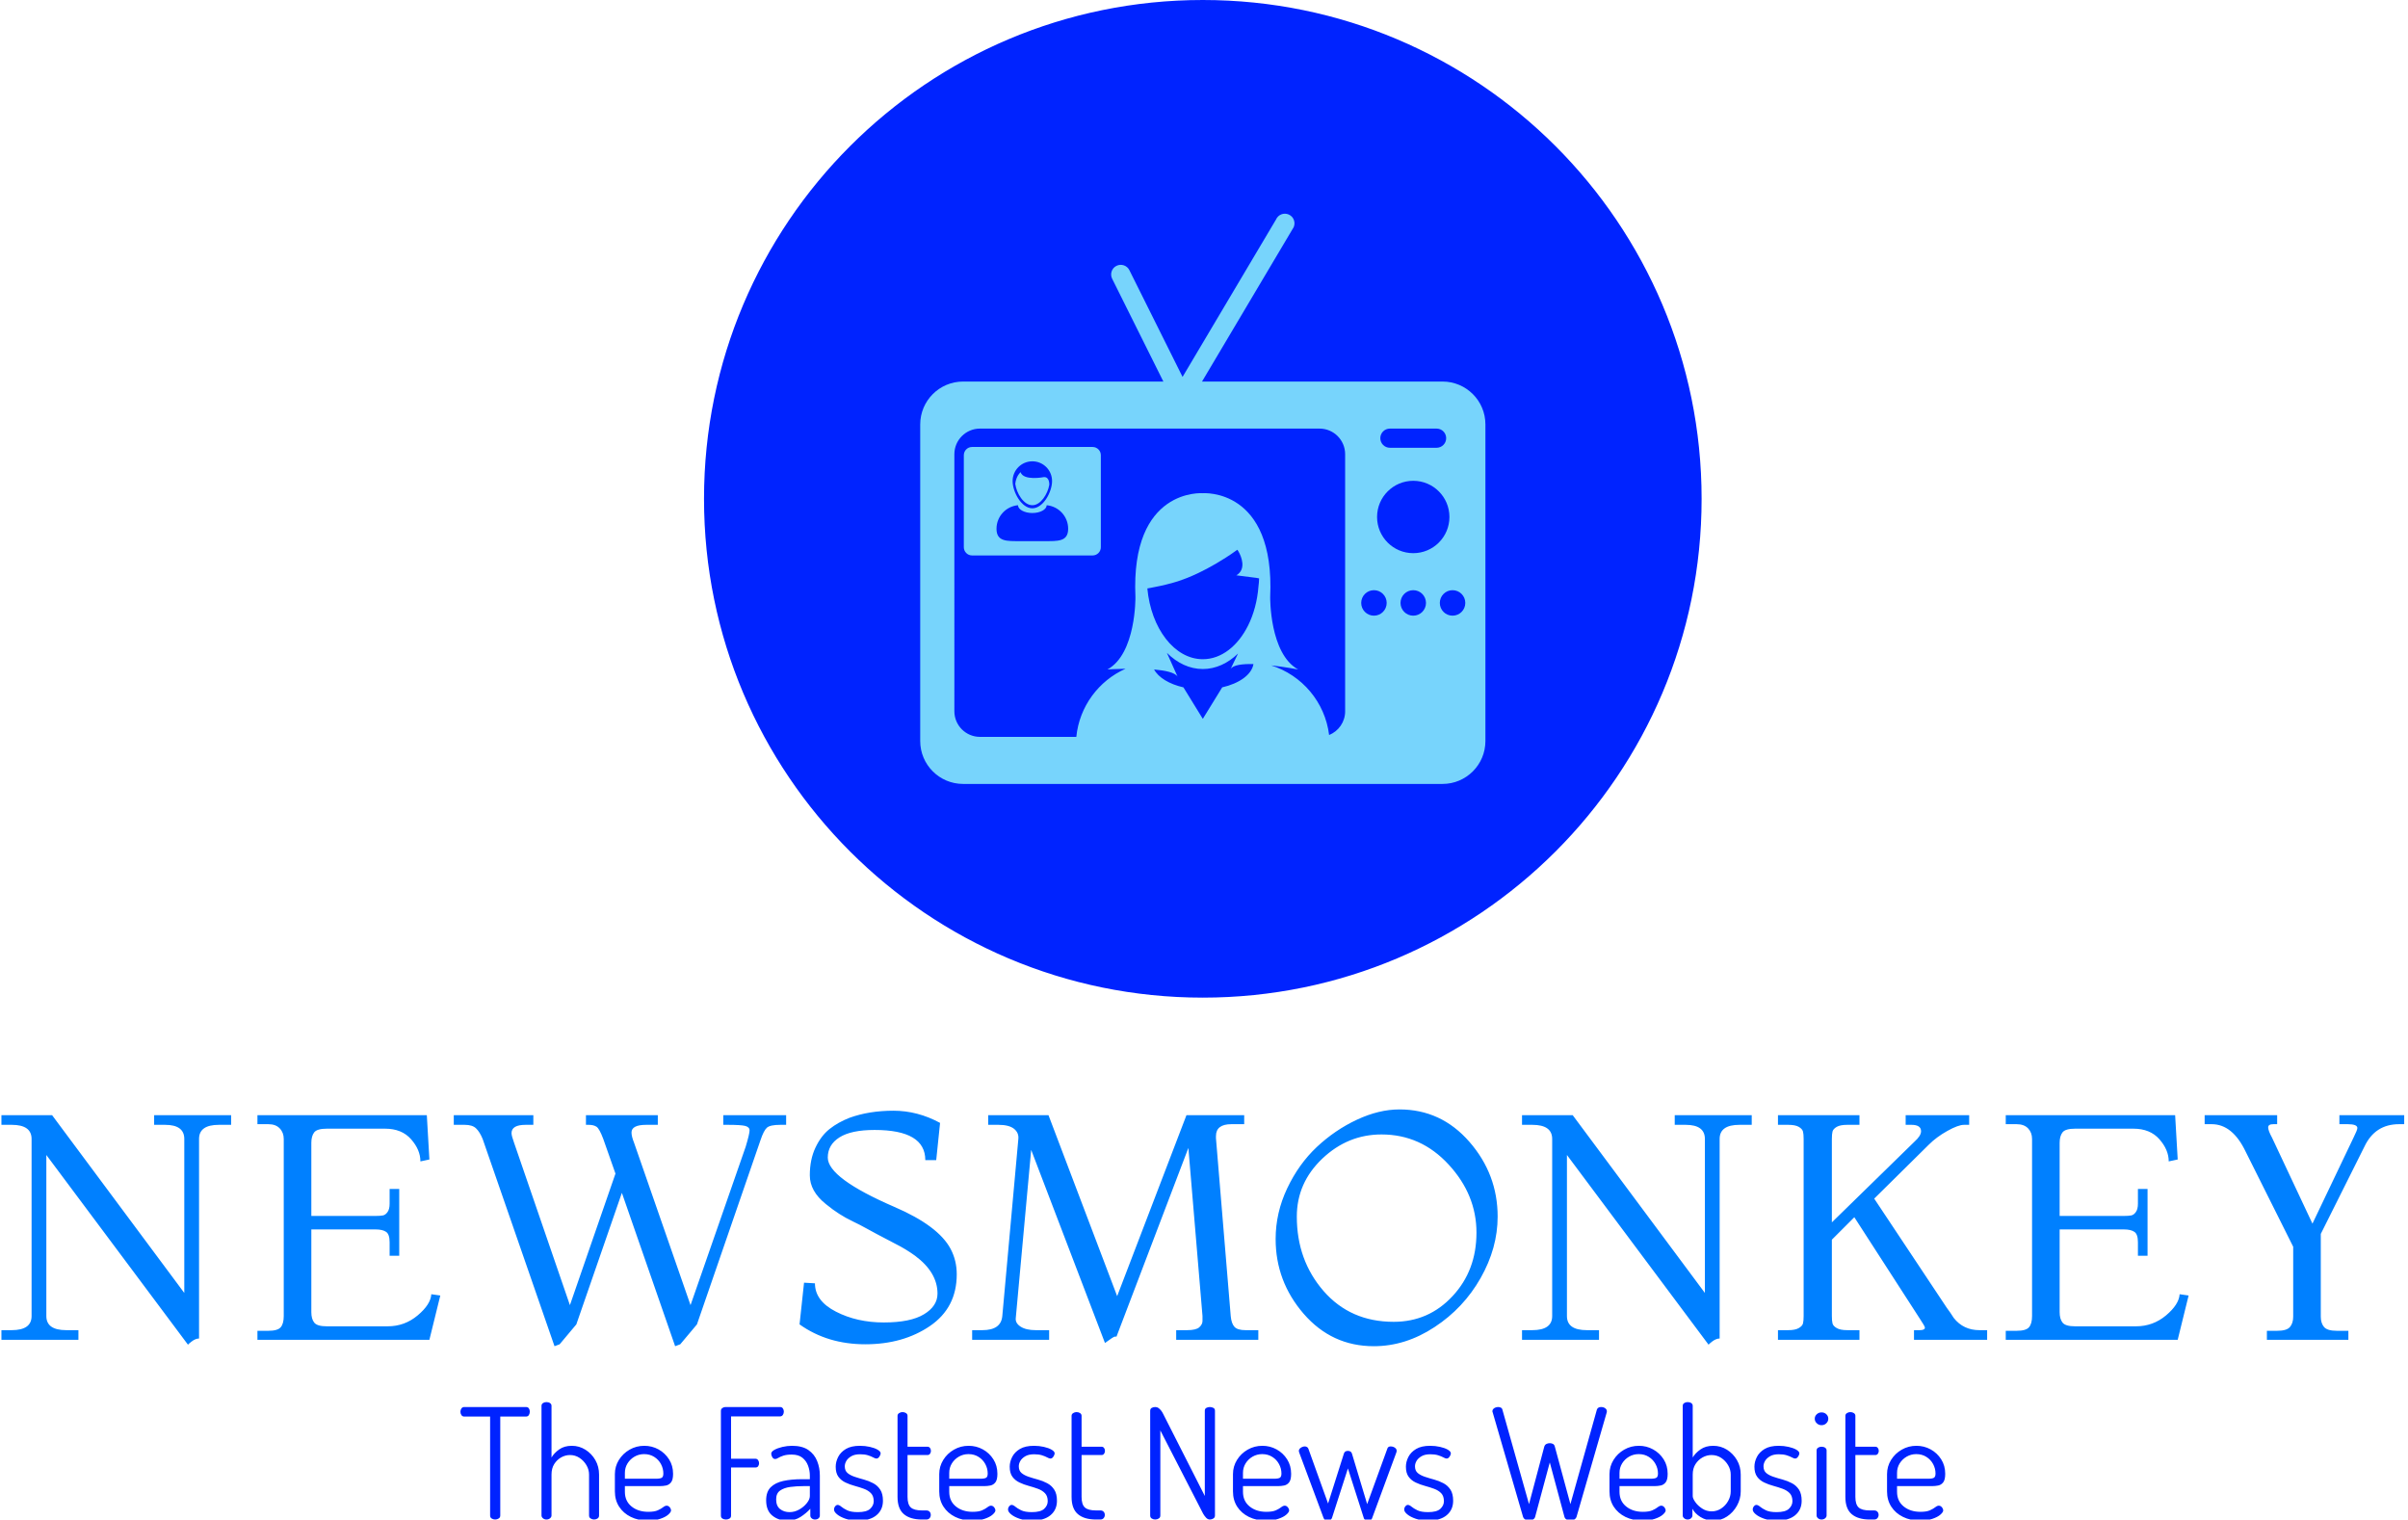 <svg xmlns="http://www.w3.org/2000/svg" version="1.1" xmlns:xlink="http://www.w3.org/1999/xlink" xmlns:svgjs="http://svgjs.dev/svgjs" width="1000" height="631" viewBox="0 0 1000 631"><g transform="matrix(1,0,0,1,-0.493,0.255)"><svg viewBox="0 0 391 247" data-background-color="#77d4fc" preserveAspectRatio="xMidYMid meet" height="631" width="1000" xmlns="http://www.w3.org/2000/svg" xmlns:xlink="http://www.w3.org/1999/xlink"><defs></defs><g id="tight-bounds" transform="matrix(1,0,0,1,0.193,-0.1)"><svg viewBox="0 0 390.615 247.2" height="247.2" width="390.615"><g><svg viewBox="0 0 395.52 250.304" height="247.2" width="390.615"><g transform="matrix(1,0,0,1,0,182.604)"><svg viewBox="0 0 395.52 67.7" height="67.7" width="395.52"><g><svg viewBox="0 0 395.52 67.7" height="67.7" width="395.52"><g><svg viewBox="0 0 395.52 38.971" height="38.971" width="395.52"><g transform="matrix(1,0,0,1,0,0)"><svg width="395.52" viewBox="2 -35.9 374.48 36.9" height="38.971" data-palette-color="#0080ff"><path d="M31.1 0.8L31.1 0.8 9-28.8 9-3.7Q9-1.5 12.1-1.5L12.1-1.5 14-1.5 14 0 2 0 2-1.5 3.6-1.5Q6.7-1.5 6.7-3.7L6.7-3.7 6.7-31.3Q6.7-33.5 3.6-33.5L3.6-33.5 2-33.5 2-35 9.9-35 30.5-7.3 30.5-31.3Q30.5-33.5 27.5-33.5L27.5-33.5 25.8-33.5 25.8-35 37.8-35 37.8-33.5 35.9-33.5Q32.8-33.5 32.8-31.3L32.8-31.3 32.8-0.2Q32.25-0.2 31.63 0.28 31 0.75 31.1 0.8ZM70.4-6.9L68.7 0 41.9 0 41.9-1.4 43.6-1.4Q45.05-1.4 45.52-1.95 46-2.5 46-3.7L46-3.7 46-31.3Q46-32.3 45.37-32.95 44.75-33.6 43.6-33.6L43.6-33.6 41.9-33.6 41.9-35 68.3-35 68.7-28.1 67.3-27.8Q67.3-29.6 65.85-31.25 64.4-32.9 61.8-32.9L61.8-32.9 52.7-32.9Q51.2-32.9 50.75-32.33 50.3-31.75 50.3-30.7L50.3-30.7 50.3-19.3 60.3-19.3Q61.05-19.3 61.45-19.38 61.85-19.45 62.17-19.9 62.5-20.35 62.5-21.2L62.5-21.2 62.5-23.5 64-23.5 64-13.1 62.5-13.1 62.5-15.2Q62.5-16.45 61.95-16.82 61.4-17.2 60.3-17.2L60.3-17.2 50.3-17.2 50.3-4.3Q50.3-3.25 50.75-2.68 51.2-2.1 52.7-2.1L52.7-2.1 62.2-2.1Q64.85-2.1 66.87-3.8 68.9-5.5 69-7.1L69-7.1 70.4-6.9ZM110.4-2.4L107.8 0.7 107 1 98.7-22.9 91.6-2.4 89 0.7 88.2 1 77-31.3Q76.55-32.4 75.97-32.95 75.4-33.5 74.2-33.5L74.2-33.5 72.5-33.5 72.5-35 84.9-35 84.9-33.5 83.7-33.5Q81.5-33.5 81.5-32.2L81.5-32.2Q81.5-31.8 81.9-30.7L81.9-30.7 90.6-5.4 97.7-25.9 95.8-31.3Q95.2-32.9 94.75-33.2 94.3-33.5 93.5-33.5L93.5-33.5 93.1-33.5 93.1-35 104.3-35 104.3-33.5 102.5-33.5Q100.2-33.5 100.2-32.3L100.2-32.3Q100.2-31.7 100.6-30.7L100.6-30.7 109.4-5.4 118-30.1Q118.6-32.1 118.6-32.63 118.6-33.15 117.92-33.33 117.25-33.5 115.2-33.5L115.2-33.5 114.5-33.5 114.5-35 124.3-35 124.3-33.5 123.4-33.5Q121.8-33.5 121.3-33.05 120.8-32.6 120.3-31.1L120.3-31.1 110.4-2.4ZM126.39-2.4L126.39-2.4 127.09-8.9 128.79-8.8Q128.79-6.05 132.07-4.38 135.34-2.7 139.52-2.7 143.69-2.7 145.79-3.98 147.89-5.25 147.89-7.2L147.89-7.2Q147.89-10.5 144.39-13.1L144.39-13.1Q142.94-14.15 141.34-14.95L141.34-14.95Q137.69-16.85 136.77-17.38 135.84-17.9 134.69-18.45 133.54-19 132.57-19.63 131.59-20.25 130.49-21.15L130.49-21.15Q127.99-23.15 127.99-25.63 127.99-28.1 128.87-29.95 129.74-31.8 131.07-32.85 132.39-33.9 134.19-34.6L134.19-34.6Q137.24-35.7 141.02-35.7 144.79-35.7 148.29-33.8L148.29-33.8 147.69-28 145.99-28Q145.99-32.7 138.09-32.7L138.09-32.7Q134.44-32.7 132.62-31.55 130.79-30.4 130.79-28.4L130.79-28.4Q130.79-25.2 141.19-20.7L141.19-20.7Q148.04-17.75 149.94-14.15L149.94-14.15Q150.89-12.35 150.89-10.2L150.89-10.2Q150.89-5 146.72-2.15 142.54 0.7 136.64 0.7 130.74 0.7 126.39-2.4ZM186.99-29.9L175.79-0.5Q175.74-0.5 175.54-0.5 175.34-0.5 173.99 0.5L173.99 0.5 162.49-29.6 160.09-3.4Q159.99-2.6 160.84-2.05 161.69-1.5 163.19-1.5L163.19-1.5 165.29-1.5 165.29 0 153.29 0 153.29-1.5 154.89-1.5Q157.79-1.5 157.99-3.7L157.99-3.7 160.49-31.3Q160.59-32.25 159.82-32.88 159.04-33.5 157.39-33.5L157.39-33.5 155.79-33.5 155.79-35 165.19-35 175.89-6.8 186.69-35 195.69-35 195.69-33.6 193.69-33.6Q191.29-33.6 191.29-31.75L191.29-31.75Q191.29-31.6 191.29-31.4L191.29-31.4 193.59-3.7Q193.69-2.55 194.17-2.02 194.64-1.5 195.89-1.5L195.89-1.5 197.89-1.5 197.89 0 185.09 0 185.09-1.5 186.79-1.5Q188.19-1.5 188.69-1.95 189.19-2.4 189.19-2.93 189.19-3.45 189.19-3.7L189.19-3.7 186.99-29.9ZM215.89 1L215.89 1Q209.34 1 204.96-4.05 200.59-9.1 200.59-15.7L200.59-15.7Q200.59-19.8 202.39-23.6 204.19-27.4 207.01-30.05 209.84-32.7 213.26-34.3 216.69-35.9 219.89-35.9L219.89-35.9Q226.39-35.9 230.79-30.85 235.19-25.8 235.19-19.2L235.19-19.2Q235.19-14.3 232.54-9.63 229.89-4.95 225.36-1.98 220.84 1 215.89 1ZM218.99-2.8L218.99-2.8Q224.44-2.8 228.16-6.8 231.89-10.8 231.89-16.7 231.89-22.6 227.56-27.3 223.24-32 217.09-32L217.09-32Q211.84-32 207.86-28.23 203.89-24.45 203.89-19.2L203.89-19.2Q203.89-12.4 208.06-7.6 212.24-2.8 218.99-2.8ZM268.09 0.8L268.09 0.8 245.99-28.8 245.99-3.7Q245.99-1.5 249.09-1.5L249.09-1.5 250.99-1.5 250.99 0 238.99 0 238.99-1.5 240.59-1.5Q243.69-1.5 243.69-3.7L243.69-3.7 243.69-31.3Q243.69-33.5 240.59-33.5L240.59-33.5 238.99-33.5 238.99-35 246.89-35 267.49-7.3 267.49-31.3Q267.49-33.5 264.49-33.5L264.49-33.5 262.79-33.5 262.79-35 274.79-35 274.79-33.5 272.88-33.5Q269.79-33.5 269.79-31.3L269.79-31.3 269.79-0.2Q269.24-0.2 268.61 0.28 267.99 0.75 268.09 0.8ZM311.48-1.5L311.48 0 300.08 0 300.08-1.5 300.98-1.5Q301.78-1.5 301.78-1.9L301.78-1.9Q301.78-2.1 300.98-3.3L300.98-3.3 290.78-19.1 287.28-15.6 287.28-3.7Q287.28-2.95 287.38-2.55 287.48-2.15 288.03-1.83 288.58-1.5 289.68-1.5L289.68-1.5 291.58-1.5 291.58 0 278.88 0 278.88-1.5 280.48-1.5Q281.58-1.5 282.13-1.83 282.68-2.15 282.78-2.55 282.88-2.95 282.88-3.7L282.88-3.7 282.88-31.3Q282.88-32.05 282.78-32.45 282.68-32.85 282.13-33.18 281.58-33.5 280.48-33.5L280.48-33.5 278.88-33.5 278.88-35 291.58-35 291.58-33.5 289.68-33.5Q288.58-33.5 288.03-33.18 287.48-32.85 287.38-32.45 287.28-32.05 287.28-31.3L287.28-31.3 287.28-18.3 300.18-30.9Q301.18-31.8 301.18-32.5L301.18-32.5Q301.18-33.5 299.68-33.5L299.68-33.5 298.78-33.5 298.78-35 308.68-35 308.68-33.5 307.88-33.5Q306.98-33.5 305.28-32.55 303.58-31.6 302.38-30.4L302.38-30.4 293.88-22 305.18-5Q305.78-4.2 306.28-3.4L306.28-3.4Q307.78-1.5 310.28-1.5L310.28-1.5 311.48-1.5ZM342.88-6.9L341.18 0 314.38 0 314.38-1.4 316.08-1.4Q317.53-1.4 318-1.95 318.48-2.5 318.48-3.7L318.48-3.7 318.48-31.3Q318.48-32.3 317.86-32.95 317.23-33.6 316.08-33.6L316.08-33.6 314.38-33.6 314.38-35 340.78-35 341.18-28.1 339.78-27.8Q339.78-29.6 338.33-31.25 336.88-32.9 334.28-32.9L334.28-32.9 325.18-32.9Q323.68-32.9 323.23-32.33 322.78-31.75 322.78-30.7L322.78-30.7 322.78-19.3 332.78-19.3Q333.53-19.3 333.93-19.38 334.33-19.45 334.65-19.9 334.98-20.35 334.98-21.2L334.98-21.2 334.98-23.5 336.48-23.5 336.48-13.1 334.98-13.1 334.98-15.2Q334.98-16.45 334.43-16.82 333.88-17.2 332.78-17.2L332.78-17.2 322.78-17.2 322.78-4.3Q322.78-3.25 323.23-2.68 323.68-2.1 325.18-2.1L325.18-2.1 334.68-2.1Q337.33-2.1 339.36-3.8 341.38-5.5 341.48-7.1L341.48-7.1 342.88-6.9ZM367.78-1.4L367.78 0 355.08 0 355.08-1.4 356.68-1.4Q358.18-1.4 358.68-2 359.18-2.6 359.18-3.6L359.18-3.6 359.18-14.5 351.78-29.3Q349.73-33.6 346.48-33.6L346.48-33.6 345.38-33.6 345.38-35 356.68-35 356.68-33.6 356.08-33.6Q355.28-33.6 355.28-33.1 355.28-32.6 355.88-31.5L355.88-31.5 362.18-18.1 368.58-31.5Q369.18-32.7 369.18-33L369.18-33Q369.18-33.6 367.68-33.6L367.68-33.6 366.38-33.6 366.38-35 376.48-35 376.48-33.6 375.68-33.6Q371.93-33.6 370.28-30.1L370.28-30.1 363.48-16.5 363.48-3.6Q363.48-2.6 363.98-2 364.48-1.4 365.98-1.4L365.98-1.4 367.78-1.4Z" opacity="1" transform="matrix(1,0,0,1,0,0)" fill="#0080ff" class="undefined-text-0" data-fill-palette-color="primary" id="text-0"></path></svg></g></svg></g><g transform="matrix(1,0,0,1,75.544,48.171)"><svg viewBox="0 0 244.431 19.529" height="19.529" width="244.431"><g transform="matrix(1,0,0,1,0,0)"><svg width="244.431" viewBox="0.65 -38.15 482.44 38.55" height="19.529" data-palette-color="#0023ff"><path d="M11.95 0L11.95 0Q11.3 0 10.8-0.33 10.3-0.65 10.3-1.3L10.3-1.3 10.3-33.45 1.9-33.45Q1.3-33.45 0.98-33.93 0.65-34.4 0.65-35L0.65-35Q0.65-35.6 0.98-36.08 1.3-36.55 1.9-36.55L1.9-36.55 21.95-36.55Q22.6-36.55 22.9-36.1 23.2-35.65 23.2-35.05L23.2-35.05Q23.2-34.45 22.9-33.95 22.6-33.45 21.95-33.45L21.95-33.45 13.6-33.45 13.6-1.3Q13.6-0.65 13.08-0.33 12.55 0 11.95 0ZM28.6 0L28.6 0Q27.95 0 27.47-0.4 27-0.8 27-1.3L27-1.3 27-36.95Q27-37.5 27.47-37.83 27.95-38.15 28.6-38.15L28.6-38.15Q29.3-38.15 29.77-37.83 30.25-37.5 30.25-36.95L30.25-36.95 30.25-20.15Q31.1-21.6 32.75-22.78 34.4-23.95 36.85-23.95L36.85-23.95Q39.25-23.95 41.27-22.68 43.3-21.4 44.5-19.3 45.7-17.2 45.7-14.6L45.7-14.6 45.7-1.3Q45.7-0.65 45.2-0.33 44.7 0 44.05 0L44.05 0Q43.5 0 42.97-0.33 42.45-0.65 42.45-1.3L42.45-1.3 42.45-14.6Q42.45-16.2 41.6-17.65 40.75-19.1 39.35-20.03 37.95-20.95 36.25-20.95L36.25-20.95Q34.75-20.95 33.37-20.18 32-19.4 31.12-18 30.25-16.6 30.25-14.6L30.25-14.6 30.25-1.3Q30.25-0.8 29.77-0.4 29.3 0 28.6 0ZM61.59 0.35L61.59 0.35Q58.45 0.35 56.02-0.85 53.59-2.05 52.22-4.17 50.84-6.3 50.84-9.15L50.84-9.15 50.84-14.75Q50.84-17.25 52.14-19.35 53.45-21.45 55.62-22.7 57.8-23.95 60.39-23.95L60.39-23.95Q62.89-23.95 65.02-22.78 67.14-21.6 68.44-19.55 69.75-17.5 69.75-14.85L69.75-14.85Q69.75-12.9 69.09-12.08 68.44-11.25 67.47-11.05 66.5-10.85 65.39-10.85L65.39-10.85 54.09-10.85 54.09-9Q54.09-6 56.24-4.25 58.39-2.5 61.7-2.5L61.7-2.5Q63.7-2.5 64.8-3 65.89-3.5 66.52-4 67.14-4.5 67.69-4.5L67.69-4.5Q68.09-4.5 68.42-4.23 68.75-3.95 68.92-3.6 69.09-3.25 69.09-2.95L69.09-2.95Q69.09-2.4 68.19-1.6 67.3-0.8 65.59-0.23 63.89 0.35 61.59 0.35ZM54.09-15.15L54.09-13.25 64.09-13.25Q65.59-13.25 66.09-13.58 66.59-13.9 66.59-14.95L66.59-14.95Q66.59-16.55 65.82-18 65.05-19.45 63.62-20.35 62.2-21.25 60.34-21.25L60.34-21.25Q58.64-21.25 57.22-20.43 55.8-19.6 54.95-18.23 54.09-16.85 54.09-15.15L54.09-15.15ZM86.94 0L86.94 0Q86.29 0 85.79-0.3 85.29-0.6 85.29-1.25L85.29-1.25 85.29-35.3Q85.29-35.9 85.77-36.23 86.24-36.55 86.79-36.55L86.79-36.55 104.49-36.55Q105.14-36.55 105.44-36.08 105.74-35.6 105.74-35.1L105.74-35.1Q105.74-34.45 105.42-33.98 105.09-33.5 104.49-33.5L104.49-33.5 88.59-33.5 88.59-19.75 96.49-19.75Q97.04-19.75 97.37-19.3 97.69-18.85 97.69-18.25L97.69-18.25Q97.69-17.8 97.42-17.35 97.14-16.9 96.49-16.9L96.49-16.9 88.59-16.9 88.59-1.25Q88.59-0.6 88.07-0.3 87.54 0 86.94 0ZM106.79 0.35L106.79 0.35Q103.99 0.35 101.99-1.28 99.99-2.9 99.99-6.25L99.99-6.25Q99.99-9 101.46-10.48 102.94-11.95 105.56-12.53 108.19-13.1 111.64-13.1L111.64-13.1 114.19-13.1 114.19-14.3Q114.19-15.9 113.61-17.48 113.04-19.05 111.76-20.08 110.49-21.1 108.29-21.1L108.29-21.1Q106.64-21.1 105.59-20.75 104.54-20.4 103.94-20.03 103.34-19.65 102.94-19.65L102.94-19.65Q102.34-19.65 101.99-20.25 101.64-20.85 101.64-21.4L101.64-21.4Q101.64-22.05 102.66-22.63 103.69-23.2 105.26-23.58 106.84-23.95 108.39-23.95L108.39-23.95Q111.74-23.95 113.71-22.58 115.69-21.2 116.56-19 117.44-16.8 117.44-14.3L117.44-14.3 117.44-1.3Q117.44-0.75 117.01-0.38 116.59 0 115.84 0L115.84 0Q115.24 0 114.79-0.38 114.34-0.75 114.34-1.3L114.34-1.3 114.34-3.5Q113.04-2.05 111.19-0.85 109.34 0.35 106.79 0.35ZM107.59-2.4L107.59-2.4Q109.24-2.4 110.74-3.25 112.24-4.1 113.21-5.33 114.19-6.55 114.19-7.65L114.19-7.65 114.19-10.85 112.09-10.85Q109.84-10.85 107.81-10.58 105.79-10.3 104.51-9.4 103.24-8.5 103.24-6.55L103.24-6.55Q103.24-4.4 104.51-3.4 105.79-2.4 107.59-2.4ZM129.89 0.35L129.89 0.35Q127.54 0.35 125.79-0.25 124.04-0.85 123.04-1.68 122.04-2.5 122.04-3.25L122.04-3.25Q122.04-3.6 122.19-3.93 122.34-4.25 122.61-4.5 122.89-4.75 123.19-4.75L123.19-4.75Q123.74-4.75 124.41-4.17 125.09-3.6 126.31-3 127.54-2.4 129.79-2.4L129.79-2.4Q132.64-2.4 133.79-3.48 134.94-4.55 134.94-5.95L134.94-5.95Q134.94-7.6 134.06-8.53 133.19-9.45 131.76-9.98 130.34-10.5 128.76-10.93 127.19-11.35 125.76-12.03 124.34-12.7 123.46-13.9 122.59-15.1 122.59-17.15L122.59-17.15Q122.59-18.75 123.39-20.33 124.19-21.9 125.91-22.93 127.64-23.95 130.49-23.95L130.49-23.95Q132.14-23.95 133.69-23.6 135.24-23.25 136.21-22.68 137.19-22.1 137.19-21.5L137.19-21.5Q137.19-21.25 137.01-20.85 136.84-20.45 136.54-20.13 136.24-19.8 135.84-19.8L135.84-19.8Q135.44-19.8 134.76-20.18 134.09-20.55 133.04-20.88 131.99-21.2 130.54-21.2L130.54-21.2Q128.74-21.2 127.64-20.55 126.54-19.9 126.04-19.03 125.54-18.15 125.54-17.3L125.54-17.3Q125.54-15.85 126.44-15.1 127.34-14.35 128.76-13.88 130.19-13.4 131.76-12.98 133.34-12.55 134.76-11.8 136.19-11.05 137.06-9.7 137.94-8.35 137.94-6.1L137.94-6.1Q137.94-3.15 135.84-1.4 133.74 0.35 129.89 0.35ZM152.03 0L150.63 0Q146.78 0 144.73-1.75 142.68-3.5 142.68-7.35L142.68-7.35 142.68-33.7Q142.68-34.25 143.21-34.58 143.73-34.9 144.28-34.9L144.28-34.9Q144.93-34.9 145.43-34.58 145.93-34.25 145.93-33.7L145.93-33.7 145.93-23.65 152.43-23.65Q152.93-23.65 153.23-23.25 153.53-22.85 153.53-22.3L153.53-22.3Q153.53-21.75 153.23-21.35 152.93-20.95 152.43-20.95L152.43-20.95 145.93-20.95 145.93-7.35Q145.93-4.9 146.98-3.93 148.03-2.95 150.63-2.95L150.63-2.95 152.03-2.95Q152.73-2.95 153.11-2.53 153.48-2.1 153.48-1.5L153.48-1.5Q153.48-0.9 153.11-0.45 152.73 0 152.03 0L152.03 0ZM166.98 0.35L166.98 0.35Q163.83 0.35 161.41-0.85 158.98-2.05 157.61-4.17 156.23-6.3 156.23-9.15L156.23-9.15 156.23-14.75Q156.23-17.25 157.53-19.35 158.83-21.45 161.01-22.7 163.18-23.95 165.78-23.95L165.78-23.95Q168.28-23.95 170.41-22.78 172.53-21.6 173.83-19.55 175.13-17.5 175.13-14.85L175.13-14.85Q175.13-12.9 174.48-12.08 173.83-11.25 172.86-11.05 171.88-10.85 170.78-10.85L170.78-10.85 159.48-10.85 159.48-9Q159.48-6 161.63-4.25 163.78-2.5 167.08-2.5L167.08-2.5Q169.08-2.5 170.18-3 171.28-3.5 171.91-4 172.53-4.5 173.08-4.5L173.08-4.5Q173.48-4.5 173.81-4.23 174.13-3.95 174.31-3.6 174.48-3.25 174.48-2.95L174.48-2.95Q174.48-2.4 173.58-1.6 172.68-0.8 170.98-0.23 169.28 0.35 166.98 0.35ZM159.48-15.15L159.48-13.25 169.48-13.25Q170.98-13.25 171.48-13.58 171.98-13.9 171.98-14.95L171.98-14.95Q171.98-16.55 171.21-18 170.43-19.45 169.01-20.35 167.58-21.25 165.73-21.25L165.73-21.25Q164.03-21.25 162.61-20.43 161.18-19.6 160.33-18.23 159.48-16.85 159.48-15.15L159.48-15.15ZM186.43 0.35L186.43 0.35Q184.08 0.35 182.33-0.25 180.58-0.85 179.58-1.68 178.58-2.5 178.58-3.25L178.58-3.25Q178.58-3.6 178.73-3.93 178.88-4.25 179.15-4.5 179.43-4.75 179.73-4.75L179.73-4.75Q180.28-4.75 180.95-4.17 181.63-3.6 182.85-3 184.08-2.4 186.33-2.4L186.33-2.4Q189.18-2.4 190.33-3.48 191.48-4.55 191.48-5.95L191.48-5.95Q191.48-7.6 190.6-8.53 189.73-9.45 188.3-9.98 186.88-10.5 185.3-10.93 183.73-11.35 182.3-12.03 180.88-12.7 180-13.9 179.13-15.1 179.13-17.15L179.13-17.15Q179.13-18.75 179.93-20.33 180.73-21.9 182.45-22.93 184.18-23.95 187.03-23.95L187.03-23.95Q188.68-23.95 190.23-23.6 191.78-23.25 192.75-22.68 193.73-22.1 193.73-21.5L193.73-21.5Q193.73-21.25 193.55-20.85 193.38-20.45 193.08-20.13 192.78-19.8 192.38-19.8L192.38-19.8Q191.98-19.8 191.3-20.18 190.63-20.55 189.58-20.88 188.53-21.2 187.08-21.2L187.08-21.2Q185.28-21.2 184.18-20.55 183.08-19.9 182.58-19.03 182.08-18.15 182.08-17.3L182.08-17.3Q182.08-15.85 182.98-15.1 183.88-14.35 185.3-13.88 186.73-13.4 188.3-12.98 189.88-12.55 191.3-11.8 192.73-11.05 193.6-9.7 194.48-8.35 194.48-6.1L194.48-6.1Q194.48-3.15 192.38-1.4 190.28 0.35 186.43 0.35ZM208.58 0L207.18 0Q203.33 0 201.28-1.75 199.23-3.5 199.23-7.35L199.23-7.35 199.23-33.7Q199.23-34.25 199.75-34.58 200.28-34.9 200.83-34.9L200.83-34.9Q201.48-34.9 201.98-34.58 202.48-34.25 202.48-33.7L202.48-33.7 202.48-23.65 208.98-23.65Q209.48-23.65 209.78-23.25 210.08-22.85 210.08-22.3L210.08-22.3Q210.08-21.75 209.78-21.35 209.48-20.95 208.98-20.95L208.98-20.95 202.48-20.95 202.48-7.35Q202.48-4.9 203.53-3.93 204.58-2.95 207.18-2.95L207.18-2.95 208.58-2.95Q209.28-2.95 209.65-2.53 210.03-2.1 210.03-1.5L210.03-1.5Q210.03-0.9 209.65-0.45 209.28 0 208.58 0L208.58 0ZM226.42 0L226.42 0Q225.77 0 225.27-0.33 224.77-0.65 224.77-1.3L224.77-1.3 224.77-35.3Q224.77-36 225.27-36.27 225.77-36.55 226.42-36.55L226.42-36.55Q227.02-36.55 227.47-36.23 227.92-35.9 228.32-35.4 228.72-34.9 229.02-34.25L229.02-34.25 242.52-7.65 242.52-35.35Q242.52-36 243.02-36.27 243.52-36.55 244.17-36.55L244.17-36.55Q244.77-36.55 245.3-36.27 245.82-36 245.82-35.35L245.82-35.35 245.82-1.3Q245.82-0.65 245.3-0.33 244.77 0 244.17 0L244.17 0Q243.47 0 242.92-0.6 242.37-1.2 241.97-1.9L241.97-1.9 228.07-28.95 228.07-1.3Q228.07-0.65 227.55-0.33 227.02 0 226.42 0ZM262.42 0.35L262.42 0.35Q259.27 0.35 256.84-0.85 254.42-2.05 253.04-4.17 251.67-6.3 251.67-9.15L251.67-9.15 251.67-14.75Q251.67-17.25 252.97-19.35 254.27-21.45 256.44-22.7 258.62-23.95 261.22-23.95L261.22-23.95Q263.72-23.95 265.84-22.78 267.97-21.6 269.27-19.55 270.57-17.5 270.57-14.85L270.57-14.85Q270.57-12.9 269.92-12.08 269.27-11.25 268.29-11.05 267.32-10.85 266.22-10.85L266.22-10.85 254.92-10.85 254.92-9Q254.92-6 257.07-4.25 259.22-2.5 262.52-2.5L262.52-2.5Q264.52-2.5 265.62-3 266.72-3.5 267.34-4 267.97-4.5 268.52-4.5L268.52-4.5Q268.92-4.5 269.24-4.23 269.57-3.95 269.74-3.6 269.92-3.25 269.92-2.95L269.92-2.95Q269.92-2.4 269.02-1.6 268.12-0.8 266.42-0.23 264.72 0.35 262.42 0.35ZM254.92-15.15L254.92-13.25 264.92-13.25Q266.42-13.25 266.92-13.58 267.42-13.9 267.42-14.95L267.42-14.95Q267.42-16.55 266.64-18 265.87-19.45 264.44-20.35 263.02-21.25 261.17-21.25L261.17-21.25Q259.47-21.25 258.04-20.43 256.62-19.6 255.77-18.23 254.92-16.85 254.92-15.15L254.92-15.15ZM282.42 0.4L282.42 0.4Q281.92 0.4 281.59 0.18 281.27-0.05 281.07-0.6L281.07-0.6 273.27-21.55Q273.22-21.7 273.14-21.93 273.07-22.15 273.07-22.3L273.07-22.3Q273.07-22.7 273.37-23.03 273.67-23.35 274.12-23.55 274.57-23.75 275.02-23.75L275.02-23.75Q275.37-23.75 275.72-23.55 276.07-23.35 276.17-23L276.17-23 282.57-5.2 287.72-21.45Q287.87-21.9 288.19-22.1 288.52-22.3 289.02-22.3L289.02-22.3Q289.47-22.3 289.82-22.1 290.17-21.9 290.32-21.45L290.32-21.45 295.27-5 301.82-23Q302.02-23.75 302.92-23.75L302.92-23.75Q303.37-23.75 303.82-23.58 304.27-23.4 304.57-23.08 304.87-22.75 304.87-22.3L304.87-22.3Q304.87-22.15 304.79-21.9 304.72-21.65 304.67-21.55L304.67-21.55 296.87-0.4Q296.72 0.05 296.34 0.23 295.97 0.4 295.57 0.4L295.57 0.4Q295.07 0.4 294.74 0.2 294.42 0 294.22-0.35L294.22-0.35 289.02-16.6 283.87-0.6Q283.72-0.1 283.32 0.15 282.92 0.4 282.42 0.4ZM315.16 0.35L315.16 0.35Q312.81 0.35 311.06-0.25 309.31-0.85 308.31-1.68 307.31-2.5 307.31-3.25L307.31-3.25Q307.31-3.6 307.46-3.93 307.61-4.25 307.89-4.5 308.16-4.75 308.46-4.75L308.46-4.75Q309.01-4.75 309.69-4.17 310.36-3.6 311.59-3 312.81-2.4 315.06-2.4L315.06-2.4Q317.91-2.4 319.06-3.48 320.21-4.55 320.21-5.95L320.21-5.95Q320.21-7.6 319.34-8.53 318.46-9.45 317.04-9.98 315.61-10.5 314.04-10.93 312.46-11.35 311.04-12.03 309.61-12.7 308.74-13.9 307.86-15.1 307.86-17.15L307.86-17.15Q307.86-18.75 308.66-20.33 309.46-21.9 311.19-22.93 312.91-23.95 315.76-23.95L315.76-23.95Q317.41-23.95 318.96-23.6 320.51-23.25 321.49-22.68 322.46-22.1 322.46-21.5L322.46-21.5Q322.46-21.25 322.29-20.85 322.11-20.45 321.81-20.13 321.51-19.8 321.11-19.8L321.11-19.8Q320.71-19.8 320.04-20.18 319.36-20.55 318.31-20.88 317.26-21.2 315.81-21.2L315.81-21.2Q314.01-21.2 312.91-20.55 311.81-19.9 311.31-19.03 310.81-18.15 310.81-17.3L310.81-17.3Q310.81-15.85 311.71-15.1 312.61-14.35 314.04-13.88 315.46-13.4 317.04-12.98 318.61-12.55 320.04-11.8 321.46-11.05 322.34-9.7 323.21-8.35 323.21-6.1L323.21-6.1Q323.21-3.15 321.11-1.4 319.01 0.35 315.16 0.35ZM347.86 0.3L347.86 0.3Q347.21 0.3 346.66 0 346.11-0.3 345.91-0.9L345.91-0.9 336.06-34.8Q335.96-35 335.96-35.2L335.96-35.2Q335.96-35.6 336.26-35.93 336.56-36.25 337.01-36.4 337.46-36.55 337.86-36.55L337.86-36.55Q338.31-36.55 338.71-36.35 339.11-36.15 339.21-35.7L339.21-35.7 347.86-5 352.81-23.65Q353.01-24.3 353.51-24.55 354.01-24.8 354.61-24.8L354.61-24.8Q355.21-24.8 355.66-24.55 356.11-24.3 356.26-23.65L356.26-23.65 361.31-5 369.91-35.7Q370.06-36.15 370.43-36.35 370.81-36.55 371.26-36.55L371.26-36.55Q371.76-36.55 372.16-36.4 372.56-36.25 372.86-35.93 373.16-35.6 373.16-35.2L373.16-35.2Q373.16-35 373.11-34.8L373.11-34.8 363.31-0.9Q363.11-0.3 362.56 0 362.01 0.3 361.31 0.3L361.31 0.3Q360.66 0.3 360.08 0 359.51-0.3 359.36-0.9L359.36-0.9 354.61-18.55 349.86-0.9Q349.71-0.3 349.13 0 348.56 0.3 347.86 0.3ZM384.76 0.35L384.76 0.35Q381.61 0.35 379.18-0.85 376.76-2.05 375.38-4.17 374.01-6.3 374.01-9.15L374.01-9.15 374.01-14.75Q374.01-17.25 375.31-19.35 376.61-21.45 378.78-22.7 380.96-23.95 383.56-23.95L383.56-23.95Q386.06-23.95 388.18-22.78 390.31-21.6 391.61-19.55 392.91-17.5 392.91-14.85L392.91-14.85Q392.91-12.9 392.26-12.08 391.61-11.25 390.63-11.05 389.66-10.85 388.56-10.85L388.56-10.85 377.26-10.85 377.26-9Q377.26-6 379.41-4.25 381.56-2.5 384.86-2.5L384.86-2.5Q386.86-2.5 387.96-3 389.06-3.5 389.68-4 390.31-4.5 390.86-4.5L390.86-4.5Q391.26-4.5 391.58-4.23 391.91-3.95 392.08-3.6 392.26-3.25 392.26-2.95L392.26-2.95Q392.26-2.4 391.36-1.6 390.46-0.8 388.76-0.23 387.06 0.35 384.76 0.35ZM377.26-15.15L377.26-13.25 387.26-13.25Q388.76-13.25 389.26-13.58 389.76-13.9 389.76-14.95L389.76-14.95Q389.76-16.55 388.98-18 388.21-19.45 386.78-20.35 385.36-21.25 383.51-21.25L383.51-21.25Q381.81-21.25 380.38-20.43 378.96-19.6 378.11-18.23 377.26-16.85 377.26-15.15L377.26-15.15ZM407.8 0.35L407.8 0.35Q405.45 0.35 403.6-0.8 401.75-1.95 400.95-3.5L400.95-3.5 400.95-1.3Q400.95-0.8 400.5-0.4 400.05 0 399.4 0L399.4 0Q398.75 0 398.28-0.4 397.8-0.8 397.8-1.3L397.8-1.3 397.8-36.95Q397.8-37.5 398.28-37.83 398.75-38.15 399.4-38.15L399.4-38.15Q400.1-38.15 400.58-37.83 401.05-37.5 401.05-36.95L401.05-36.95 401.05-20.15Q401.9-21.6 403.58-22.78 405.25-23.95 407.7-23.95L407.7-23.95Q410.15-23.95 412.18-22.68 414.2-21.4 415.43-19.3 416.65-17.2 416.65-14.6L416.65-14.6 416.65-9.15Q416.65-6.7 415.43-4.5 414.2-2.3 412.2-0.98 410.2 0.35 407.8 0.35ZM407.2-2.65L407.2-2.65Q408.9-2.65 410.3-3.58 411.7-4.5 412.55-6 413.4-7.5 413.4-9.15L413.4-9.15 413.4-14.6Q413.4-16.2 412.55-17.65 411.7-19.1 410.3-20.03 408.9-20.95 407.15-20.95L407.15-20.95Q405.65-20.95 404.25-20.18 402.85-19.4 401.95-18 401.05-16.6 401.05-14.6L401.05-14.6 401.05-7.6Q401.05-6.85 401.88-5.68 402.7-4.5 404.1-3.58 405.5-2.65 407.2-2.65ZM428.4 0.35L428.4 0.35Q426.05 0.35 424.3-0.25 422.55-0.85 421.55-1.68 420.55-2.5 420.55-3.25L420.55-3.25Q420.55-3.6 420.7-3.93 420.85-4.25 421.13-4.5 421.4-4.75 421.7-4.75L421.7-4.75Q422.25-4.75 422.93-4.17 423.6-3.6 424.83-3 426.05-2.4 428.3-2.4L428.3-2.4Q431.15-2.4 432.3-3.48 433.45-4.55 433.45-5.95L433.45-5.95Q433.45-7.6 432.58-8.53 431.7-9.45 430.28-9.98 428.85-10.5 427.28-10.93 425.7-11.35 424.28-12.03 422.85-12.7 421.98-13.9 421.1-15.1 421.1-17.15L421.1-17.15Q421.1-18.75 421.9-20.33 422.7-21.9 424.43-22.93 426.15-23.95 429-23.95L429-23.95Q430.65-23.95 432.2-23.6 433.75-23.25 434.73-22.68 435.7-22.1 435.7-21.5L435.7-21.5Q435.7-21.25 435.53-20.85 435.35-20.45 435.05-20.13 434.75-19.8 434.35-19.8L434.35-19.8Q433.95-19.8 433.28-20.18 432.6-20.55 431.55-20.88 430.5-21.2 429.05-21.2L429.05-21.2Q427.25-21.2 426.15-20.55 425.05-19.9 424.55-19.03 424.05-18.15 424.05-17.3L424.05-17.3Q424.05-15.85 424.95-15.1 425.85-14.35 427.28-13.88 428.7-13.4 430.28-12.98 431.85-12.55 433.28-11.8 434.7-11.05 435.58-9.7 436.45-8.35 436.45-6.1L436.45-6.1Q436.45-3.15 434.35-1.4 432.25 0.35 428.4 0.35ZM442.9 0L442.9 0Q442.25 0 441.77-0.4 441.3-0.8 441.3-1.3L441.3-1.3 441.3-22.45Q441.3-23 441.77-23.33 442.25-23.65 442.9-23.65L442.9-23.65Q443.6-23.65 444.07-23.33 444.55-23 444.55-22.45L444.55-22.45 444.55-1.3Q444.55-0.8 444.07-0.4 443.6 0 442.9 0ZM442.9-30.65L442.9-30.65Q442-30.65 441.35-31.28 440.7-31.9 440.7-32.75L440.7-32.75Q440.7-33.6 441.35-34.2 442-34.8 442.9-34.8L442.9-34.8Q443.85-34.8 444.47-34.2 445.1-33.6 445.1-32.75L445.1-32.75Q445.1-31.9 444.47-31.28 443.85-30.65 442.9-30.65ZM460 0L458.6 0Q454.75 0 452.7-1.75 450.65-3.5 450.65-7.35L450.65-7.35 450.65-33.7Q450.65-34.25 451.17-34.58 451.7-34.9 452.25-34.9L452.25-34.9Q452.9-34.9 453.4-34.58 453.9-34.25 453.9-33.7L453.9-33.7 453.9-23.65 460.4-23.65Q460.9-23.65 461.2-23.25 461.5-22.85 461.5-22.3L461.5-22.3Q461.5-21.75 461.2-21.35 460.9-20.95 460.4-20.95L460.4-20.95 453.9-20.95 453.9-7.35Q453.9-4.9 454.95-3.93 456-2.95 458.6-2.95L458.6-2.95 460-2.95Q460.7-2.95 461.07-2.53 461.45-2.1 461.45-1.5L461.45-1.5Q461.45-0.9 461.07-0.45 460.7 0 460 0L460 0ZM474.94 0.35L474.94 0.35Q471.79 0.35 469.37-0.85 466.94-2.05 465.57-4.17 464.19-6.3 464.19-9.15L464.19-9.15 464.19-14.75Q464.19-17.25 465.49-19.35 466.79-21.45 468.97-22.7 471.14-23.95 473.74-23.95L473.74-23.95Q476.24-23.95 478.37-22.78 480.49-21.6 481.79-19.55 483.09-17.5 483.09-14.85L483.09-14.85Q483.09-12.9 482.44-12.08 481.79-11.25 480.82-11.05 479.84-10.85 478.74-10.85L478.74-10.85 467.44-10.85 467.44-9Q467.44-6 469.59-4.25 471.74-2.5 475.04-2.5L475.04-2.5Q477.04-2.5 478.14-3 479.24-3.5 479.87-4 480.49-4.5 481.04-4.5L481.04-4.5Q481.44-4.5 481.77-4.23 482.09-3.95 482.27-3.6 482.44-3.25 482.44-2.95L482.44-2.95Q482.44-2.4 481.54-1.6 480.64-0.8 478.94-0.23 477.24 0.35 474.94 0.35ZM467.44-15.15L467.44-13.25 477.44-13.25Q478.94-13.25 479.44-13.58 479.94-13.9 479.94-14.95L479.94-14.95Q479.94-16.55 479.17-18 478.39-19.45 476.97-20.35 475.54-21.25 473.69-21.25L473.69-21.25Q471.99-21.25 470.57-20.43 469.14-19.6 468.29-18.23 467.44-16.85 467.44-15.15L467.44-15.15Z" opacity="1" transform="matrix(1,0,0,1,0,0)" fill="#0023ff" class="undefined-text-1" data-fill-palette-color="secondary" id="text-1"></path></svg></g></svg></g></svg></g></svg></g><g transform="matrix(1,0,0,1,115.658,0)"><svg viewBox="0 0 164.204 164.204" height="164.204" width="164.204"><g><svg></svg></g><g id="icon-0"><svg viewBox="0 0 164.204 164.204" height="164.204" width="164.204"><g><path d="M0 82.102c0-45.344 36.758-82.102 82.102-82.102 45.344 0 82.102 36.758 82.102 82.102 0 45.344-36.758 82.102-82.102 82.102-45.344 0-82.102-36.758-82.102-82.102zM82.102 160.689c43.403 0 78.587-35.185 78.587-78.587 0-43.403-35.185-78.587-78.587-78.588-43.403 0-78.587 35.185-78.588 78.588 0 43.403 35.185 78.587 78.588 78.587z" data-fill-palette-color="accent" fill="#0023ff" stroke="transparent"></path><ellipse rx="81.281" ry="81.281" cx="82.102" cy="82.102" fill="#0023ff" stroke="transparent" stroke-width="0" fill-opacity="1" data-fill-palette-color="accent"></ellipse></g><g transform="matrix(1,0,0,1,35.586,35.174)"><svg viewBox="0 0 93.032 93.855" height="93.855" width="93.032"><g><svg xmlns="http://www.w3.org/2000/svg" xmlns:xlink="http://www.w3.org/1999/xlink" version="1.1" x="0" y="0" viewBox="2.19 2.209 95.62 96.466" enable-background="new 0 0 100 100.883" xml:space="preserve" height="93.855" width="93.032" class="icon-x-0" data-fill-palette-color="quaternary" id="x-0"><path fill="#77d4fc" d="M90.553 30.603H49.866l15.51-26.119c0.356-0.825-0.022-1.784-0.85-2.141-0.825-0.356-1.784 0.022-2.141 0.848L46.574 29.818l-8.997-18.057c-0.4-0.806-1.379-1.133-2.184-0.732-0.806 0.401-1.133 1.379-0.731 2.184l8.664 17.39H9.447c-4.008 0-7.257 3.249-7.257 7.259v53.554c0 4.009 3.249 7.259 7.257 7.259h81.105c4.008 0 7.258-3.249 7.258-7.259V37.861C97.811 33.853 94.561 30.603 90.553 30.603zM81.652 38.561h7.899c0.896 0 1.621 0.727 1.621 1.623s-0.727 1.622-1.621 1.622h-7.899c-0.896 0-1.623-0.727-1.623-1.622C80.029 39.287 80.756 38.561 81.652 38.561zM58.873 63.792h0.06l0.587 0.108c-0.008 0.464-0.041 0.922-0.106 1.369-0.186 2.454-0.809 4.716-1.756 6.613-1.722 3.451-4.51 5.694-7.657 5.694-4.798 0-8.762-5.214-9.384-11.973 0 0 3.788-0.629 6.05-1.521 0 0 4.099-1.368 9.104-4.973 0.024-0.019 0.05-0.036 0.075-0.055 0 0 0.09 0.13 0.217 0.35 0.435 0.744 1.365 2.964-0.395 3.979L58.873 63.792zM43.923 76.497c1.73 1.728 3.823 2.739 6.077 2.739 2.202 0 4.251-0.966 5.958-2.621l-1.26 2.621c0.422-0.695 2.009-0.882 3.869-0.836-0.296 1.784-2.395 3.281-5.288 3.937L50 87.665l-3.279-5.327c-2.382-0.54-4.223-1.652-4.965-3.024 1.922 0.167 3.551 0.52 3.973 1.211L43.923 76.497zM71.367 90.4c-0.682-5.569-4.594-10.137-9.805-11.779 2.432 0.272 4.564 0.69 4.564 0.69-4.853-2.666-4.728-12.242-4.728-12.242 0.849-18.545-11.39-17.575-11.39-17.575L50 49.522l-0.009-0.029c0 0-12.239-0.97-11.391 17.575 0 0 0.125 9.576-4.728 12.242 0 0 1.306-0.088 3.053-0.12-4.538 2.026-7.812 6.369-8.325 11.524H12.303c-2.394 0-4.335-1.94-4.335-4.333V42.895c0-2.394 1.94-4.334 4.335-4.334h57.443c2.393 0 4.333 1.941 4.333 4.334v43.488h0.002C74.081 88.202 72.957 89.757 71.367 90.4zM78.951 70.211c-1.189 0-2.155-0.967-2.155-2.157 0-1.189 0.966-2.155 2.155-2.155 1.19 0 2.155 0.966 2.155 2.155C81.106 69.245 80.142 70.211 78.951 70.211zM85.601 70.211c-1.19 0-2.155-0.967-2.155-2.157 0-1.189 0.965-2.155 2.155-2.155 1.191 0 2.156 0.966 2.156 2.155C87.757 69.245 86.792 70.211 85.601 70.211zM85.603 59.638c-3.383 0-6.122-2.741-6.122-6.121v-0.001-0.001c0-3.38 2.739-6.121 6.122-6.121 3.38 0 6.121 2.741 6.12 6.121v0.001 0.001C91.724 56.896 88.982 59.638 85.603 59.638zM92.251 70.211c-1.189 0-2.155-0.967-2.155-2.157 0-1.189 0.966-2.155 2.155-2.155 1.191 0 2.157 0.966 2.157 2.155C94.408 69.245 93.442 70.211 92.251 70.211z" data-fill-palette-color="quaternary"></path><g fill="#77d4fc" data-fill-palette-color="quaternary"><path fill="#77d4fc" d="M21.16 51.525c1.42 0 2.604-1.898 2.866-3.453 0.001-0.016 0.073-1.378-0.918-1.303 0 0-3.443 0.683-3.941-0.834 0 0-0.743 0.617-0.898 1.961C18.466 49.479 19.685 51.525 21.16 51.525zM23.843 47.455h-0.002c0-0.002 0-0.005 0-0.007C23.841 47.45 23.842 47.453 23.843 47.455z" data-fill-palette-color="quaternary"></path><path fill="#77d4fc" d="M31.353 41.672H10.964c-0.771 0-1.396 0.625-1.396 1.396v15.561c0 0.771 0.625 1.396 1.396 1.396h20.389c0.771 0 1.396-0.625 1.396-1.396V43.068C32.75 42.297 32.125 41.672 31.353 41.672zM21.16 44.098c1.843 0 3.337 1.494 3.337 3.336 0 1.843-1.494 4.613-3.337 4.613s-3.337-2.77-3.337-4.613C17.823 45.591 19.317 44.098 21.16 44.098zM23.219 57.599h-4.121c-2.21 0-4.002 0.12-4.002-2.09 0-2.086 1.596-3.798 3.633-3.984 0.016 0.729 1.097 1.318 2.429 1.318 1.332 0 2.413-0.589 2.429-1.318 2.037 0.187 3.633 1.898 3.633 3.984C27.221 57.719 25.43 57.599 23.219 57.599z" data-fill-palette-color="quaternary"></path></g><polygon fill="#77d4fc" points="51.178,47.455 51.176,47.448 51.176,47.455 " data-fill-palette-color="quaternary"></polygon></svg></g></svg></g></svg></g></svg></g><g></g></svg></g></svg><rect width="390.615" height="247.2" fill="none" stroke="none" visibility="hidden"></rect></g></svg></g></svg>